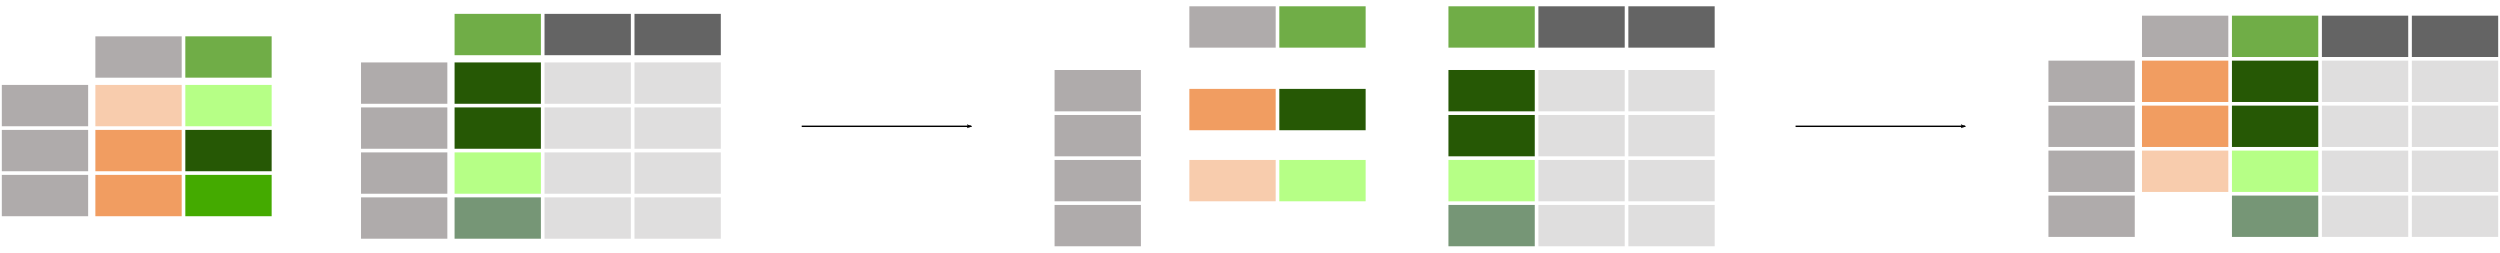 <?xml version="1.0" encoding="UTF-8" standalone="no"?>
<!-- Created with Inkscape (http://www.inkscape.org/) -->

<svg
   xmlns:dc="http://purl.org/dc/elements/1.1/"
   xmlns:cc="http://creativecommons.org/ns#"
   xmlns:rdf="http://www.w3.org/1999/02/22-rdf-syntax-ns#"
   xmlns:svg="http://www.w3.org/2000/svg"
   xmlns="http://www.w3.org/2000/svg"
   xmlns:sodipodi="http://sodipodi.sourceforge.net/DTD/sodipodi-0.dtd"
   xmlns:inkscape="http://www.inkscape.org/namespaces/inkscape"
   width="705.9mm"
   height="71.317mm"
   viewBox="0 0 705.9 71.317"
   version="1.1"
   id="svg12741"
   inkscape:version="0.92.4 (33fec40, 2019-01-16)"
   sodipodi:docname="08_merge_right.svg">
  <defs
     id="defs12735">
    <marker
       inkscape:stockid="Arrow2Lend"
       orient="auto"
       refY="0"
       refX="0"
       id="Arrow2Lend-7-6-9-4-6-6-1-0-4-1"
       style="overflow:visible"
       inkscape:isstock="true">
      <path
         inkscape:connector-curvature="0"
         id="path7253-1-4-3-6-0-5-1-1-3-0"
         style="fill:#000000;fill-opacity:1;fill-rule:evenodd;stroke:#000000;stroke-width:0.625;stroke-linejoin:round;stroke-opacity:1"
         d="M 8.719,4.034 -2.207,0.016 8.719,-4.002 c -1.745,2.372 -1.735,5.617 -6e-7,8.035 z"
         transform="matrix(-1.1,0,0,-1.1,-1.1,0)" />
    </marker>
    <marker
       inkscape:stockid="Arrow2Lend"
       orient="auto"
       refY="0"
       refX="0"
       id="Arrow2Lend-7-6-9-4-6-6-1-0-4"
       style="overflow:visible"
       inkscape:isstock="true">
      <path
         inkscape:connector-curvature="0"
         id="path7253-1-4-3-6-0-5-1-1-3"
         style="fill:#000000;fill-opacity:1;fill-rule:evenodd;stroke:#000000;stroke-width:0.625;stroke-linejoin:round;stroke-opacity:1"
         d="M 8.719,4.034 -2.207,0.016 8.719,-4.002 c -1.745,2.372 -1.735,5.617 -6e-7,8.035 z"
         transform="matrix(-1.1,0,0,-1.1,-1.1,0)" />
    </marker>
    <marker
       inkscape:stockid="Arrow2Lend"
       orient="auto"
       refY="0"
       refX="0"
       id="Arrow2Lend-7-6-9-4-6-6-1-0-4-1-1"
       style="overflow:visible"
       inkscape:isstock="true">
      <path
         inkscape:connector-curvature="0"
         id="path7253-1-4-3-6-0-5-1-1-3-0-6"
         style="fill:#000000;fill-opacity:1;fill-rule:evenodd;stroke:#000000;stroke-width:0.625;stroke-linejoin:round;stroke-opacity:1"
         d="M 8.719,4.034 -2.207,0.016 8.719,-4.002 c -1.745,2.372 -1.735,5.617 -6e-7,8.035 z"
         transform="matrix(-1.1,0,0,-1.1,-1.1,0)" />
    </marker>
    <marker
       inkscape:stockid="Arrow2Lend"
       orient="auto"
       refY="0"
       refX="0"
       id="Arrow2Lend-7-6-9-4-6-6-1-0-4-7"
       style="overflow:visible"
       inkscape:isstock="true">
      <path
         inkscape:connector-curvature="0"
         id="path7253-1-4-3-6-0-5-1-1-3-8"
         style="fill:#000000;fill-opacity:1;fill-rule:evenodd;stroke:#000000;stroke-width:0.625;stroke-linejoin:round;stroke-opacity:1"
         d="M 8.719,4.034 -2.207,0.016 8.719,-4.002 c -1.745,2.372 -1.735,5.617 -6e-7,8.035 z"
         transform="matrix(-1.1,0,0,-1.1,-1.1,0)" />
    </marker>
  </defs>
  <sodipodi:namedview
     id="base"
     pagecolor="#ffffff"
     bordercolor="#666666"
     borderopacity="1.0"
     inkscape:pageopacity="0.0"
     inkscape:pageshadow="2"
     inkscape:zoom="0.35"
     inkscape:cx="1290.7874"
     inkscape:cy="217.23836"
     inkscape:document-units="mm"
     inkscape:current-layer="layer1"
     showgrid="false"
     fit-margin-top="0"
     fit-margin-left="0"
     fit-margin-right="0"
     fit-margin-bottom="0"
     inkscape:window-width="1551"
     inkscape:window-height="849"
     inkscape:window-x="49"
     inkscape:window-y="27"
     inkscape:window-maximized="1" />
  <g
     inkscape:label="Layer 1"
     inkscape:groupmode="layer"
     id="layer1"
     transform="translate(225.95,-90.634)">
    <path
       style="fill:none;stroke:#000000;stroke-width:0.4;stroke-linecap:butt;stroke-linejoin:miter;stroke-miterlimit:4;stroke-dasharray:none;stroke-opacity:1;marker-end:url(#Arrow2Lend-7-6-9-4-6-6-1-0-4)"
       d="M 0.421,126.299 H 48.31"
       id="path6109-2-9-6-9-7-6-0"
       inkscape:connector-curvature="0" />
    <path
       style="fill:none;stroke:#000000;stroke-width:0.4;stroke-linecap:butt;stroke-linejoin:miter;stroke-miterlimit:4;stroke-dasharray:none;stroke-opacity:1;marker-end:url(#Arrow2Lend-7-6-9-4-6-6-1-0-4-1)"
       d="m 281.047,126.299 h 47.89"
       id="path6109-2-9-6-9-7-6-0-8"
       inkscape:connector-curvature="0" />
    <g
       id="g14430">
      <g
         transform="translate(2.188,118.139)"
         id="g14365">
        <path
           d="m -176.066,-5.311 h 24.888 V -17.499 h -24.888 z"
           style="fill:#70ad47;fill-opacity:1;fill-rule:evenodd;stroke:#ffffff;stroke-width:0.512;stroke-miterlimit:4;stroke-dasharray:none;stroke-opacity:1"
           id="path4891-1-50-8-2-6-7-6-4-51-8"
           inkscape:connector-curvature="0" />
        <path
           d="m -176.066,8.405 h 24.888 v -12.188 h -24.888 z"
           style="fill:#b3ff80;fill-opacity:0.95;fill-rule:evenodd;stroke:#ffffff;stroke-width:0.512;stroke-miterlimit:4;stroke-dasharray:none;stroke-opacity:1"
           id="path4891-1-50-8-2-1-5-0-6-9-6-2"
           inkscape:connector-curvature="0" />
        <path
           d="m -176.066,21.105 h 24.888 v -12.188 h -24.888 z"
           style="fill:#225500;fill-opacity:0.98;fill-rule:evenodd;stroke:#ffffff;stroke-width:0.512;stroke-miterlimit:4;stroke-dasharray:none;stroke-opacity:1"
           id="path4891-1-50-8-2-2-3-4-39-9-0-1"
           inkscape:connector-curvature="0" />
        <path
           d="m -176.066,33.805 h 24.888 v -12.188 h -24.888 z"
           style="fill:#44aa00;fill-opacity:1;fill-rule:evenodd;stroke:#ffffff;stroke-width:0.512;stroke-miterlimit:4;stroke-dasharray:none;stroke-opacity:1"
           id="path4891-1-50-8-2-1-7-8-51-1-4-91-3"
           inkscape:connector-curvature="0" />
        <path
           d="m -227.882,8.405 h 24.888 v -12.188 h -24.888 z"
           style="fill:#afabab;fill-opacity:1;fill-rule:evenodd;stroke:#ffffff;stroke-width:0.512;stroke-miterlimit:4;stroke-dasharray:none;stroke-opacity:1"
           id="path4891-1-50-8-2-1-74-57-1-3"
           inkscape:connector-curvature="0" />
        <path
           d="m -201.466,-5.311 h 24.888 V -17.499 h -24.888 z"
           style="fill:#afabab;fill-opacity:1;fill-rule:evenodd;stroke:#ffffff;stroke-width:0.512;stroke-miterlimit:4;stroke-dasharray:none;stroke-opacity:1"
           id="path4891-1-50-8-2-7-17-6-6-5"
           inkscape:connector-curvature="0" />
        <path
           d="m -201.466,8.405 h 24.888 v -12.188 h -24.888 z"
           style="fill:#ed7d2e;fill-opacity:0.392;fill-rule:evenodd;stroke:#ffffff;stroke-width:0.512;stroke-miterlimit:4;stroke-dasharray:none;stroke-opacity:1"
           id="path4891-1-50-8-2-1-9-1-69-0-41"
           inkscape:connector-curvature="0" />
        <path
           d="m -227.882,21.105 h 24.888 v -12.188 h -24.888 z"
           style="fill:#afabab;fill-opacity:1;fill-rule:evenodd;stroke:#ffffff;stroke-width:0.512;stroke-miterlimit:4;stroke-dasharray:none;stroke-opacity:1"
           id="path4891-1-50-8-2-2-1-14-9-2"
           inkscape:connector-curvature="0" />
        <path
           d="m -201.466,21.105 h 24.888 v -12.188 h -24.888 z"
           style="fill:#ec7d2d;fill-opacity:0.753;fill-rule:evenodd;stroke:#ffffff;stroke-width:0.512;stroke-miterlimit:4;stroke-dasharray:none;stroke-opacity:1"
           id="path4891-1-50-8-2-7-5-1-3-1-2"
           inkscape:connector-curvature="0" />
        <path
           d="m -227.882,33.805 h 24.888 v -12.188 h -24.888 z"
           style="fill:#afabab;fill-opacity:1;fill-rule:evenodd;stroke:#ffffff;stroke-width:0.512;stroke-miterlimit:4;stroke-dasharray:none;stroke-opacity:1"
           id="path4891-1-50-8-2-1-7-0-0-0-7"
           inkscape:connector-curvature="0" />
        <path
           d="m -201.466,33.805 h 24.888 v -12.188 h -24.888 z"
           style="fill:#ec7d2d;fill-opacity:0.753;fill-rule:evenodd;stroke:#ffffff;stroke-width:0.512;stroke-miterlimit:4;stroke-dasharray:none;stroke-opacity:1"
           id="path4891-1-50-8-2-1-9-8-8-9-9-7"
           inkscape:connector-curvature="0" />
      </g>
      <g
         transform="translate(-2.348,111.789)"
         id="g14250">
        <path
           d="m -121.921,8.405 h 24.888 v -12.188 h -24.888 z"
           style="fill:#afabab;fill-opacity:1;fill-rule:evenodd;stroke:#ffffff;stroke-width:0.512;stroke-miterlimit:4;stroke-dasharray:none;stroke-opacity:1"
           id="path4891-1-50-8-2-1-74-57-4-9"
           inkscape:connector-curvature="0" />
        <path
           d="m -95.505,-5.311 h 24.888 V -17.499 h -24.888 z"
           style="fill:#70ad47;fill-opacity:1;fill-rule:evenodd;stroke:#ffffff;stroke-width:0.512;stroke-miterlimit:4;stroke-dasharray:none;stroke-opacity:1"
           id="path4891-1-50-8-2-7-17-6-61-1"
           inkscape:connector-curvature="0" />
        <path
           d="m -95.505,8.405 h 24.888 v -12.188 h -24.888 z"
           style="fill:#225500;fill-opacity:0.98;fill-rule:evenodd;stroke:#ffffff;stroke-width:0.512;stroke-miterlimit:4;stroke-dasharray:none;stroke-opacity:1"
           id="path4891-1-50-8-2-1-9-1-69-5-4"
           inkscape:connector-curvature="0" />
        <path
           d="m -121.921,21.105 h 24.888 v -12.188 h -24.888 z"
           style="fill:#afabab;fill-opacity:1;fill-rule:evenodd;stroke:#ffffff;stroke-width:0.512;stroke-miterlimit:4;stroke-dasharray:none;stroke-opacity:1"
           id="path4891-1-50-8-2-2-1-14-5-0"
           inkscape:connector-curvature="0" />
        <path
           d="m -95.505,21.105 h 24.888 v -12.188 h -24.888 z"
           style="fill:#225500;fill-opacity:0.98;fill-rule:evenodd;stroke:#ffffff;stroke-width:0.512;stroke-miterlimit:4;stroke-dasharray:none;stroke-opacity:1"
           id="path4891-1-50-8-2-7-5-1-3-4-4"
           inkscape:connector-curvature="0" />
        <path
           d="m -70.105,-5.311 h 24.888 V -17.499 h -24.888 z"
           style="fill:#646464;fill-opacity:1;fill-rule:evenodd;stroke:#ffffff;stroke-width:0.512;stroke-miterlimit:4;stroke-dasharray:none;stroke-opacity:1"
           id="path4891-1-50-8-2-6-7-67-6-7"
           inkscape:connector-curvature="0" />
        <path
           d="m -70.105,8.405 h 24.888 v -12.188 h -24.888 z"
           style="fill:#adabab;fill-opacity:0.392;fill-rule:evenodd;stroke:#ffffff;stroke-width:0.512;stroke-miterlimit:4;stroke-dasharray:none;stroke-opacity:1"
           id="path4891-1-50-8-2-1-5-0-69-6-8"
           inkscape:connector-curvature="0" />
        <path
           d="m -70.105,21.105 h 24.888 v -12.188 h -24.888 z"
           style="fill:#adabab;fill-opacity:0.392;fill-rule:evenodd;stroke:#ffffff;stroke-width:0.512;stroke-miterlimit:4;stroke-dasharray:none;stroke-opacity:1"
           id="path4891-1-50-8-2-2-3-4-76-9-76"
           inkscape:connector-curvature="0" />
        <path
           d="m -121.921,33.805 h 24.888 v -12.188 h -24.888 z"
           style="fill:#afabab;fill-opacity:1;fill-rule:evenodd;stroke:#ffffff;stroke-width:0.512;stroke-miterlimit:4;stroke-dasharray:none;stroke-opacity:1"
           id="path4891-1-50-8-2-1-7-0-0-6-8"
           inkscape:connector-curvature="0" />
        <path
           d="m -95.505,33.805 h 24.888 v -12.188 h -24.888 z"
           style="fill:#b2ff80;fill-opacity:0.953;fill-rule:evenodd;stroke:#ffffff;stroke-width:0.512;stroke-miterlimit:4;stroke-dasharray:none;stroke-opacity:1"
           id="path4891-1-50-8-2-1-9-8-8-9-7-0"
           inkscape:connector-curvature="0" />
        <path
           d="m -70.105,33.805 h 24.888 v -12.188 h -24.888 z"
           style="fill:#adabab;fill-opacity:0.392;fill-rule:evenodd;stroke:#ffffff;stroke-width:0.512;stroke-miterlimit:4;stroke-dasharray:none;stroke-opacity:1"
           id="path4891-1-50-8-2-1-7-8-51-07-5-8"
           inkscape:connector-curvature="0" />
        <path
           d="m -44.705,33.805 h 24.888 v -12.188 H -44.705 Z"
           style="fill:#adabab;fill-opacity:0.392;fill-rule:evenodd;stroke:#ffffff;stroke-width:0.512;stroke-miterlimit:4;stroke-dasharray:none;stroke-opacity:1"
           id="path4891-1-50-8-2-1-9-8-2-0-65-5-6"
           inkscape:connector-curvature="0" />
        <path
           d="m -44.705,-5.311 h 24.888 V -17.499 h -24.888 z"
           style="fill:#646464;fill-opacity:1;fill-rule:evenodd;stroke:#ffffff;stroke-width:0.512;stroke-miterlimit:4;stroke-dasharray:none;stroke-opacity:1"
           id="path4891-1-50-8-2-7-8-8-37-3-1"
           inkscape:connector-curvature="0" />
        <path
           d="m -44.705,8.405 h 24.888 v -12.188 H -44.705 Z"
           style="fill:#adabab;fill-opacity:0.392;fill-rule:evenodd;stroke:#ffffff;stroke-width:0.512;stroke-miterlimit:4;stroke-dasharray:none;stroke-opacity:1"
           id="path4891-1-50-8-2-1-9-4-1-69-8-4"
           inkscape:connector-curvature="0" />
        <path
           d="m -44.705,21.105 h 24.888 v -12.188 h -24.888 z"
           style="fill:#adabab;fill-opacity:0.392;fill-rule:evenodd;stroke:#ffffff;stroke-width:0.512;stroke-miterlimit:4;stroke-dasharray:none;stroke-opacity:1"
           id="path4891-1-50-8-2-7-5-5-0-7-5-5"
           inkscape:connector-curvature="0" />
        <path
           d="m -121.921,46.505 h 24.888 v -12.188 h -24.888 z"
           style="fill:#afabab;fill-opacity:1;fill-rule:evenodd;stroke:#ffffff;stroke-width:0.512;stroke-miterlimit:4;stroke-dasharray:none;stroke-opacity:1"
           id="path4891-1-50-8-2-1-7-0-0-6-24-1"
           inkscape:connector-curvature="0" />
        <path
           d="m -95.505,46.505 h 24.888 v -12.188 h -24.888 z"
           style="fill:#6f916f;fill-opacity:0.953;fill-rule:evenodd;stroke:#ffffff;stroke-width:0.512;stroke-miterlimit:4;stroke-dasharray:none;stroke-opacity:1"
           id="path4891-1-50-8-2-1-9-8-8-9-7-02-6"
           inkscape:connector-curvature="0" />
        <path
           d="m -70.105,46.505 h 24.888 v -12.188 h -24.888 z"
           style="fill:#adabab;fill-opacity:0.392;fill-rule:evenodd;stroke:#ffffff;stroke-width:0.512;stroke-miterlimit:4;stroke-dasharray:none;stroke-opacity:1"
           id="path4891-1-50-8-2-1-7-8-51-07-5-7-1"
           inkscape:connector-curvature="0" />
        <path
           d="m -44.705,46.505 h 24.888 v -12.188 h -24.888 z"
           style="fill:#adabab;fill-opacity:0.392;fill-rule:evenodd;stroke:#ffffff;stroke-width:0.512;stroke-miterlimit:4;stroke-dasharray:none;stroke-opacity:1"
           id="path4891-1-50-8-2-1-9-8-2-0-65-5-2-9"
           inkscape:connector-curvature="0" />
      </g>
    </g>
    <g
       id="g14282"
       transform="translate(0.197,107.802)">
      <g
         transform="translate(449.842,-1656.131)"
         id="g62275">
        <path
           d="m -315.017,1652.672 h 24.888 v -12.188 h -24.888 z"
           style="fill:#70ad47;fill-opacity:1;fill-rule:evenodd;stroke:#ffffff;stroke-width:0.512;stroke-miterlimit:4;stroke-dasharray:none;stroke-opacity:1"
           id="path4891-1-50-8-2-6-7-6-4-51-9-6"
           inkscape:connector-curvature="0" />
        <path
           d="m -340.417,1652.672 h 24.888 v -12.188 h -24.888 z"
           style="fill:#afabab;fill-opacity:1;fill-rule:evenodd;stroke:#ffffff;stroke-width:0.512;stroke-miterlimit:4;stroke-dasharray:none;stroke-opacity:1"
           id="path4891-1-50-8-2-7-17-6-6-2-4"
           inkscape:connector-curvature="0" />
      </g>
      <g
         transform="translate(438.395,-1656.213)"
         id="g63230">
        <path
           d="m -303.571,1696.14 h 24.888 v -12.188 h -24.888 z"
           style="fill:#b3ff80;fill-opacity:0.95;fill-rule:evenodd;stroke:#ffffff;stroke-width:0.512;stroke-miterlimit:4;stroke-dasharray:none;stroke-opacity:1"
           id="path4891-1-50-8-2-1-5-0-6-9-6-7-7"
           inkscape:connector-curvature="0" />
        <path
           d="m -328.971,1696.14 h 24.888 v -12.188 h -24.888 z"
           style="fill:#ed7d2e;fill-opacity:0.392;fill-rule:evenodd;stroke:#ffffff;stroke-width:0.512;stroke-miterlimit:4;stroke-dasharray:none;stroke-opacity:1"
           id="path4891-1-50-8-2-1-9-1-69-0-4-8"
           inkscape:connector-curvature="0" />
      </g>
      <g
         transform="translate(417.033,-1652.117)"
         id="g63099">
        <path
           d="m -282.209,1671.978 h 24.888 v -12.188 H -282.209 Z"
           style="fill:#225500;fill-opacity:0.98;fill-rule:evenodd;stroke:#ffffff;stroke-width:0.512;stroke-miterlimit:4;stroke-dasharray:none;stroke-opacity:1"
           id="path4891-1-50-8-2-2-3-4-39-9-0-2-2"
           inkscape:connector-curvature="0" />
        <path
           d="m -307.609,1671.978 h 24.888 v -12.188 H -307.609 Z"
           style="fill:#ec7d2d;fill-opacity:0.753;fill-rule:evenodd;stroke:#ffffff;stroke-width:0.512;stroke-miterlimit:4;stroke-dasharray:none;stroke-opacity:1"
           id="path4891-1-50-8-2-7-5-1-3-1-0-9"
           inkscape:connector-curvature="0" />
      </g>
      <g
         transform="translate(422.667,-1658.02)"
         id="g63184">
        <path
           d="m -240.089,1654.561 h 24.888 v -12.188 h -24.888 z"
           style="fill:#70ad47;fill-opacity:1;fill-rule:evenodd;stroke:#ffffff;stroke-width:0.512;stroke-miterlimit:4;stroke-dasharray:none;stroke-opacity:1"
           id="path4891-1-50-8-2-7-17-6-61-1-9"
           inkscape:connector-curvature="0" />
        <path
           d="m -214.689,1654.561 h 24.888 v -12.188 h -24.888 z"
           style="fill:#646464;fill-opacity:1;fill-rule:evenodd;stroke:#ffffff;stroke-width:0.512;stroke-miterlimit:4;stroke-dasharray:none;stroke-opacity:1"
           id="path4891-1-50-8-2-6-7-67-6-7-7"
           inkscape:connector-curvature="0" />
        <path
           d="m -189.289,1654.561 h 24.888 v -12.188 h -24.888 z"
           style="fill:#646464;fill-opacity:1;fill-rule:evenodd;stroke:#ffffff;stroke-width:0.512;stroke-miterlimit:4;stroke-dasharray:none;stroke-opacity:1"
           id="path4891-1-50-8-2-7-8-8-37-3-1-9"
           inkscape:connector-curvature="0" />
      </g>
      <g
         transform="translate(337.872,-1653.749)"
         id="g63091">
        <path
           d="m -266.505,1668.277 h 24.888 v -12.188 h -24.888 z"
           style="fill:#afabab;fill-opacity:1;fill-rule:evenodd;stroke:#ffffff;stroke-width:0.512;stroke-miterlimit:4;stroke-dasharray:none;stroke-opacity:1"
           id="path4891-1-50-8-2-1-74-57-4-9-1"
           inkscape:connector-curvature="0" />
        <path
           d="m -266.505,1680.977 h 24.888 v -12.188 h -24.888 z"
           style="fill:#afabab;fill-opacity:1;fill-rule:evenodd;stroke:#ffffff;stroke-width:0.512;stroke-miterlimit:4;stroke-dasharray:none;stroke-opacity:1"
           id="path4891-1-50-8-2-2-1-14-5-0-2"
           inkscape:connector-curvature="0" />
        <path
           d="m -266.505,1693.677 h 24.888 v -12.188 h -24.888 z"
           style="fill:#afabab;fill-opacity:1;fill-rule:evenodd;stroke:#ffffff;stroke-width:0.512;stroke-miterlimit:4;stroke-dasharray:none;stroke-opacity:1"
           id="path4891-1-50-8-2-1-7-0-0-6-8-3"
           inkscape:connector-curvature="0" />
        <path
           d="m -266.505,1706.377 h 24.888 v -12.188 h -24.888 z"
           style="fill:#afabab;fill-opacity:1;fill-rule:evenodd;stroke:#ffffff;stroke-width:0.512;stroke-miterlimit:4;stroke-dasharray:none;stroke-opacity:1"
           id="path4891-1-50-8-2-1-7-0-0-6-24-1-9"
           inkscape:connector-curvature="0" />
      </g>
      <path
         inkscape:connector-curvature="0"
         id="path4891-1-50-8-2-1-9-1-69-5-4-8"
         style="fill:#225500;fill-opacity:0.98;fill-rule:evenodd;stroke:#ffffff;stroke-width:0.512;stroke-miterlimit:4;stroke-dasharray:none;stroke-opacity:1"
         d="m 182.578,14.527 h 24.888 V 2.339 H 182.578 Z" />
      <path
         inkscape:connector-curvature="0"
         id="path4891-1-50-8-2-7-5-1-3-4-4-6"
         style="fill:#225500;fill-opacity:0.98;fill-rule:evenodd;stroke:#ffffff;stroke-width:0.512;stroke-miterlimit:4;stroke-dasharray:none;stroke-opacity:1"
         d="m 182.578,27.227 h 24.888 v -12.188 H 182.578 Z" />
      <path
         inkscape:connector-curvature="0"
         id="path4891-1-50-8-2-1-5-0-69-6-8-5"
         style="fill:#adabab;fill-opacity:0.392;fill-rule:evenodd;stroke:#ffffff;stroke-width:0.512;stroke-miterlimit:4;stroke-dasharray:none;stroke-opacity:1"
         d="m 207.978,14.527 h 24.888 v -12.188 h -24.888 z" />
      <path
         inkscape:connector-curvature="0"
         id="path4891-1-50-8-2-2-3-4-76-9-76-9"
         style="fill:#adabab;fill-opacity:0.392;fill-rule:evenodd;stroke:#ffffff;stroke-width:0.512;stroke-miterlimit:4;stroke-dasharray:none;stroke-opacity:1"
         d="m 207.978,27.227 h 24.888 v -12.188 h -24.888 z" />
      <path
         inkscape:connector-curvature="0"
         id="path4891-1-50-8-2-1-9-8-8-9-7-0-9"
         style="fill:#b2ff80;fill-opacity:0.953;fill-rule:evenodd;stroke:#ffffff;stroke-width:0.512;stroke-miterlimit:4;stroke-dasharray:none;stroke-opacity:1"
         d="m 182.578,39.927 h 24.888 v -12.188 H 182.578 Z" />
      <path
         inkscape:connector-curvature="0"
         id="path4891-1-50-8-2-1-7-8-51-07-5-8-9"
         style="fill:#adabab;fill-opacity:0.392;fill-rule:evenodd;stroke:#ffffff;stroke-width:0.512;stroke-miterlimit:4;stroke-dasharray:none;stroke-opacity:1"
         d="m 207.978,39.927 h 24.888 v -12.188 h -24.888 z" />
      <path
         inkscape:connector-curvature="0"
         id="path4891-1-50-8-2-1-9-8-2-0-65-5-6-7"
         style="fill:#adabab;fill-opacity:0.392;fill-rule:evenodd;stroke:#ffffff;stroke-width:0.512;stroke-miterlimit:4;stroke-dasharray:none;stroke-opacity:1"
         d="m 233.378,39.927 h 24.888 v -12.188 h -24.888 z" />
      <path
         inkscape:connector-curvature="0"
         id="path4891-1-50-8-2-1-9-4-1-69-8-4-7"
         style="fill:#adabab;fill-opacity:0.392;fill-rule:evenodd;stroke:#ffffff;stroke-width:0.512;stroke-miterlimit:4;stroke-dasharray:none;stroke-opacity:1"
         d="m 233.378,14.527 h 24.888 v -12.188 h -24.888 z" />
      <path
         inkscape:connector-curvature="0"
         id="path4891-1-50-8-2-7-5-5-0-7-5-5-3"
         style="fill:#adabab;fill-opacity:0.392;fill-rule:evenodd;stroke:#ffffff;stroke-width:0.512;stroke-miterlimit:4;stroke-dasharray:none;stroke-opacity:1"
         d="m 233.378,27.227 h 24.888 v -12.188 h -24.888 z" />
      <path
         inkscape:connector-curvature="0"
         id="path4891-1-50-8-2-1-9-8-8-9-7-02-6-9"
         style="fill:#6f916f;fill-opacity:0.953;fill-rule:evenodd;stroke:#ffffff;stroke-width:0.512;stroke-miterlimit:4;stroke-dasharray:none;stroke-opacity:1"
         d="m 182.578,52.627 h 24.888 v -12.188 H 182.578 Z" />
      <path
         inkscape:connector-curvature="0"
         id="path4891-1-50-8-2-1-7-8-51-07-5-7-1-6"
         style="fill:#adabab;fill-opacity:0.392;fill-rule:evenodd;stroke:#ffffff;stroke-width:0.512;stroke-miterlimit:4;stroke-dasharray:none;stroke-opacity:1"
         d="m 207.978,52.627 h 24.888 v -12.188 H 207.978 Z" />
      <path
         inkscape:connector-curvature="0"
         id="path4891-1-50-8-2-1-9-8-2-0-65-5-2-9-9"
         style="fill:#adabab;fill-opacity:0.392;fill-rule:evenodd;stroke:#ffffff;stroke-width:0.512;stroke-miterlimit:4;stroke-dasharray:none;stroke-opacity:1"
         d="m 233.378,52.627 h 24.888 v -12.188 h -24.888 z" />
    </g>
    <g
       id="g14308"
       transform="translate(-2.348,112.158)">
      <path
         inkscape:connector-curvature="0"
         id="path4891-1-50-8-2-7-17-47-3-7-4-9"
         style="fill:#afabab;fill-opacity:1;fill-rule:evenodd;stroke:#ffffff;stroke-width:0.512;stroke-miterlimit:4;stroke-dasharray:none;stroke-opacity:1"
         d="m 380.954,-5.171 h 24.888 V -17.359 h -24.888 z" />
      <path
         inkscape:connector-curvature="0"
         id="path4891-1-50-8-2-6-7-0-1-1-5-4"
         style="fill:#70ad47;fill-opacity:1;fill-rule:evenodd;stroke:#ffffff;stroke-width:0.512;stroke-miterlimit:4;stroke-dasharray:none;stroke-opacity:1"
         d="m 406.354,-5.171 h 24.888 V -17.359 h -24.888 z" />
      <path
         inkscape:connector-curvature="0"
         id="path4891-1-50-8-2-7-8-8-0-2-4-9-4"
         style="fill:#646464;fill-opacity:1;fill-rule:evenodd;stroke:#ffffff;stroke-width:0.512;stroke-miterlimit:4;stroke-dasharray:none;stroke-opacity:1"
         d="m 431.754,-5.171 h 24.888 V -17.359 h -24.888 z" />
      <path
         inkscape:connector-curvature="0"
         id="path4891-1-50-8-2-7-8-2-5-01-8-0-8-3"
         style="fill:#646464;fill-opacity:1;fill-rule:evenodd;stroke:#ffffff;stroke-width:0.512;stroke-miterlimit:4;stroke-dasharray:none;stroke-opacity:1"
         d="m 457.154,-5.171 h 24.888 V -17.359 h -24.888 z" />
      <path
         inkscape:connector-curvature="0"
         id="path4891-1-50-8-2-2-1-6-4-6-3-8"
         style="fill:#afabab;fill-opacity:1;fill-rule:evenodd;stroke:#ffffff;stroke-width:0.512;stroke-miterlimit:4;stroke-dasharray:none;stroke-opacity:1"
         d="m 354.538,7.529 h 24.888 v -12.188 h -24.888 z" />
      <path
         inkscape:connector-curvature="0"
         id="path4891-1-50-8-2-7-5-1-0-20-8-2-8"
         style="fill:#ec7d2d;fill-opacity:0.753;fill-rule:evenodd;stroke:#ffffff;stroke-width:0.512;stroke-miterlimit:4;stroke-dasharray:none;stroke-opacity:1"
         d="m 380.954,7.529 h 24.888 v -12.188 h -24.888 z" />
      <path
         inkscape:connector-curvature="0"
         id="path4891-1-50-8-2-2-3-4-37-0-0-3-5"
         style="fill:#225500;fill-opacity:0.98;fill-rule:evenodd;stroke:#ffffff;stroke-width:0.512;stroke-miterlimit:4;stroke-dasharray:none;stroke-opacity:1"
         d="m 406.354,7.529 h 24.888 v -12.188 h -24.888 z" />
      <path
         inkscape:connector-curvature="0"
         id="path4891-1-50-8-2-1-7-0-5-0-3-2-0"
         style="fill:#afabab;fill-opacity:1;fill-rule:evenodd;stroke:#ffffff;stroke-width:0.512;stroke-miterlimit:4;stroke-dasharray:none;stroke-opacity:1"
         d="m 354.538,20.229 h 24.888 v -12.188 h -24.888 z" />
      <path
         inkscape:connector-curvature="0"
         id="path4891-1-50-8-2-1-9-8-8-8-4-2-6-5"
         style="fill:#ec7d2d;fill-opacity:0.753;fill-rule:evenodd;stroke:#ffffff;stroke-width:0.512;stroke-miterlimit:4;stroke-dasharray:none;stroke-opacity:1"
         d="m 380.954,20.229 h 24.888 v -12.188 h -24.888 z" />
      <path
         inkscape:connector-curvature="0"
         id="path4891-1-50-8-2-1-7-8-51-10-8-8-0-9"
         style="fill:#225500;fill-opacity:0.98;fill-rule:evenodd;stroke:#ffffff;stroke-width:0.512;stroke-miterlimit:4;stroke-dasharray:none;stroke-opacity:1"
         d="m 406.354,20.229 h 24.888 v -12.188 h -24.888 z" />
      <path
         inkscape:connector-curvature="0"
         id="path4891-1-50-8-2-1-9-8-2-0-67-2-7-6-3"
         style="fill:#adabab;fill-opacity:0.392;fill-rule:evenodd;stroke:#ffffff;stroke-width:0.512;stroke-miterlimit:4;stroke-dasharray:none;stroke-opacity:1"
         d="m 431.754,20.229 h 24.888 v -12.188 h -24.888 z" />
      <path
         inkscape:connector-curvature="0"
         id="path4891-1-50-8-2-7-5-5-0-19-24-3-8-2"
         style="fill:#adabab;fill-opacity:0.392;fill-rule:evenodd;stroke:#ffffff;stroke-width:0.512;stroke-miterlimit:4;stroke-dasharray:none;stroke-opacity:1"
         d="m 431.754,7.529 h 24.888 v -12.188 h -24.888 z" />
      <path
         inkscape:connector-curvature="0"
         id="path4891-1-50-8-2-1-9-8-2-4-7-85-5-8-0-5"
         style="fill:#adabab;fill-opacity:0.392;fill-rule:evenodd;stroke:#ffffff;stroke-width:0.512;stroke-miterlimit:4;stroke-dasharray:none;stroke-opacity:1"
         d="m 457.154,20.229 h 24.888 v -12.188 h -24.888 z" />
      <path
         inkscape:connector-curvature="0"
         id="path4891-1-50-8-2-1-74-5-5-9-1-5"
         style="fill:#afabab;fill-opacity:1;fill-rule:evenodd;stroke:#ffffff;stroke-width:0.512;stroke-miterlimit:4;stroke-dasharray:none;stroke-opacity:1"
         d="m 354.538,32.929 h 24.888 v -12.188 h -24.888 z" />
      <path
         inkscape:connector-curvature="0"
         id="path4891-1-50-8-2-1-9-1-8-1-7-4-3"
         style="fill:#ed7d2e;fill-opacity:0.392;fill-rule:evenodd;stroke:#ffffff;stroke-width:0.512;stroke-miterlimit:4;stroke-dasharray:none;stroke-opacity:1"
         d="m 380.954,32.929 h 24.888 v -12.188 h -24.888 z" />
      <path
         inkscape:connector-curvature="0"
         id="path4891-1-50-8-2-1-5-0-64-3-2-1-3"
         style="fill:#b2ff80;fill-opacity:0.953;fill-rule:evenodd;stroke:#ffffff;stroke-width:0.512;stroke-miterlimit:4;stroke-dasharray:none;stroke-opacity:1"
         d="m 406.354,32.929 h 24.888 v -12.188 h -24.888 z" />
      <path
         inkscape:connector-curvature="0"
         id="path4891-1-50-8-2-1-9-4-1-8-0-6-6-6"
         style="fill:#adabab;fill-opacity:0.392;fill-rule:evenodd;stroke:#ffffff;stroke-width:0.512;stroke-miterlimit:4;stroke-dasharray:none;stroke-opacity:1"
         d="m 431.754,32.929 h 24.888 v -12.188 h -24.888 z" />
      <path
         inkscape:connector-curvature="0"
         id="path4891-1-50-8-2-1-9-4-2-6-59-4-4-6-2"
         style="fill:#adabab;fill-opacity:0.392;fill-rule:evenodd;stroke:#ffffff;stroke-width:0.512;stroke-miterlimit:4;stroke-dasharray:none;stroke-opacity:1"
         d="m 457.154,32.929 h 24.888 v -12.188 h -24.888 z" />
      <path
         inkscape:connector-curvature="0"
         id="path4891-1-50-8-2-7-5-5-1-4-7-0-9-7-0"
         style="fill:#adabab;fill-opacity:0.392;fill-rule:evenodd;stroke:#ffffff;stroke-width:0.512;stroke-miterlimit:4;stroke-dasharray:none;stroke-opacity:1"
         d="m 457.154,7.529 h 24.888 v -12.188 h -24.888 z" />
      <path
         inkscape:connector-curvature="0"
         id="path4891-1-50-8-2-1-7-0-0-6-24-1-0"
         style="fill:#afabab;fill-opacity:1;fill-rule:evenodd;stroke:#ffffff;stroke-width:0.512;stroke-miterlimit:4;stroke-dasharray:none;stroke-opacity:1"
         d="m 354.538,45.629 h 24.888 v -12.188 h -24.888 z" />
      <path
         inkscape:connector-curvature="0"
         id="path4891-1-50-8-2-1-9-8-8-9-7-02-6-2"
         style="fill:#000000;fill-opacity:0;fill-rule:evenodd;stroke:#ffffff;stroke-width:0.512;stroke-miterlimit:4;stroke-dasharray:none;stroke-opacity:1"
         d="m 380.954,45.629 h 24.888 v -12.188 h -24.888 z" />
      <path
         inkscape:connector-curvature="0"
         id="path4891-1-50-8-2-1-7-8-51-07-5-7-1-3"
         style="fill:#6f916f;fill-opacity:0.953;fill-rule:evenodd;stroke:#ffffff;stroke-width:0.512;stroke-miterlimit:4;stroke-dasharray:none;stroke-opacity:1"
         d="m 406.354,45.629 h 24.888 v -12.188 h -24.888 z" />
      <path
         inkscape:connector-curvature="0"
         id="path4891-1-50-8-2-1-9-8-2-0-65-5-2-9-6"
         style="fill:#adabab;fill-opacity:0.392;fill-rule:evenodd;stroke:#ffffff;stroke-width:0.512;stroke-miterlimit:4;stroke-dasharray:none;stroke-opacity:1"
         d="m 431.754,45.629 h 24.888 v -12.188 h -24.888 z" />
      <path
         inkscape:connector-curvature="0"
         id="path4891-1-50-8-2-1-9-4-2-6-59-4-4-6-2-8"
         style="fill:#adabab;fill-opacity:0.392;fill-rule:evenodd;stroke:#ffffff;stroke-width:0.512;stroke-miterlimit:4;stroke-dasharray:none;stroke-opacity:1"
         d="m 457.154,45.629 h 24.888 v -12.188 h -24.888 z" />
    </g>
  </g>
</svg>
